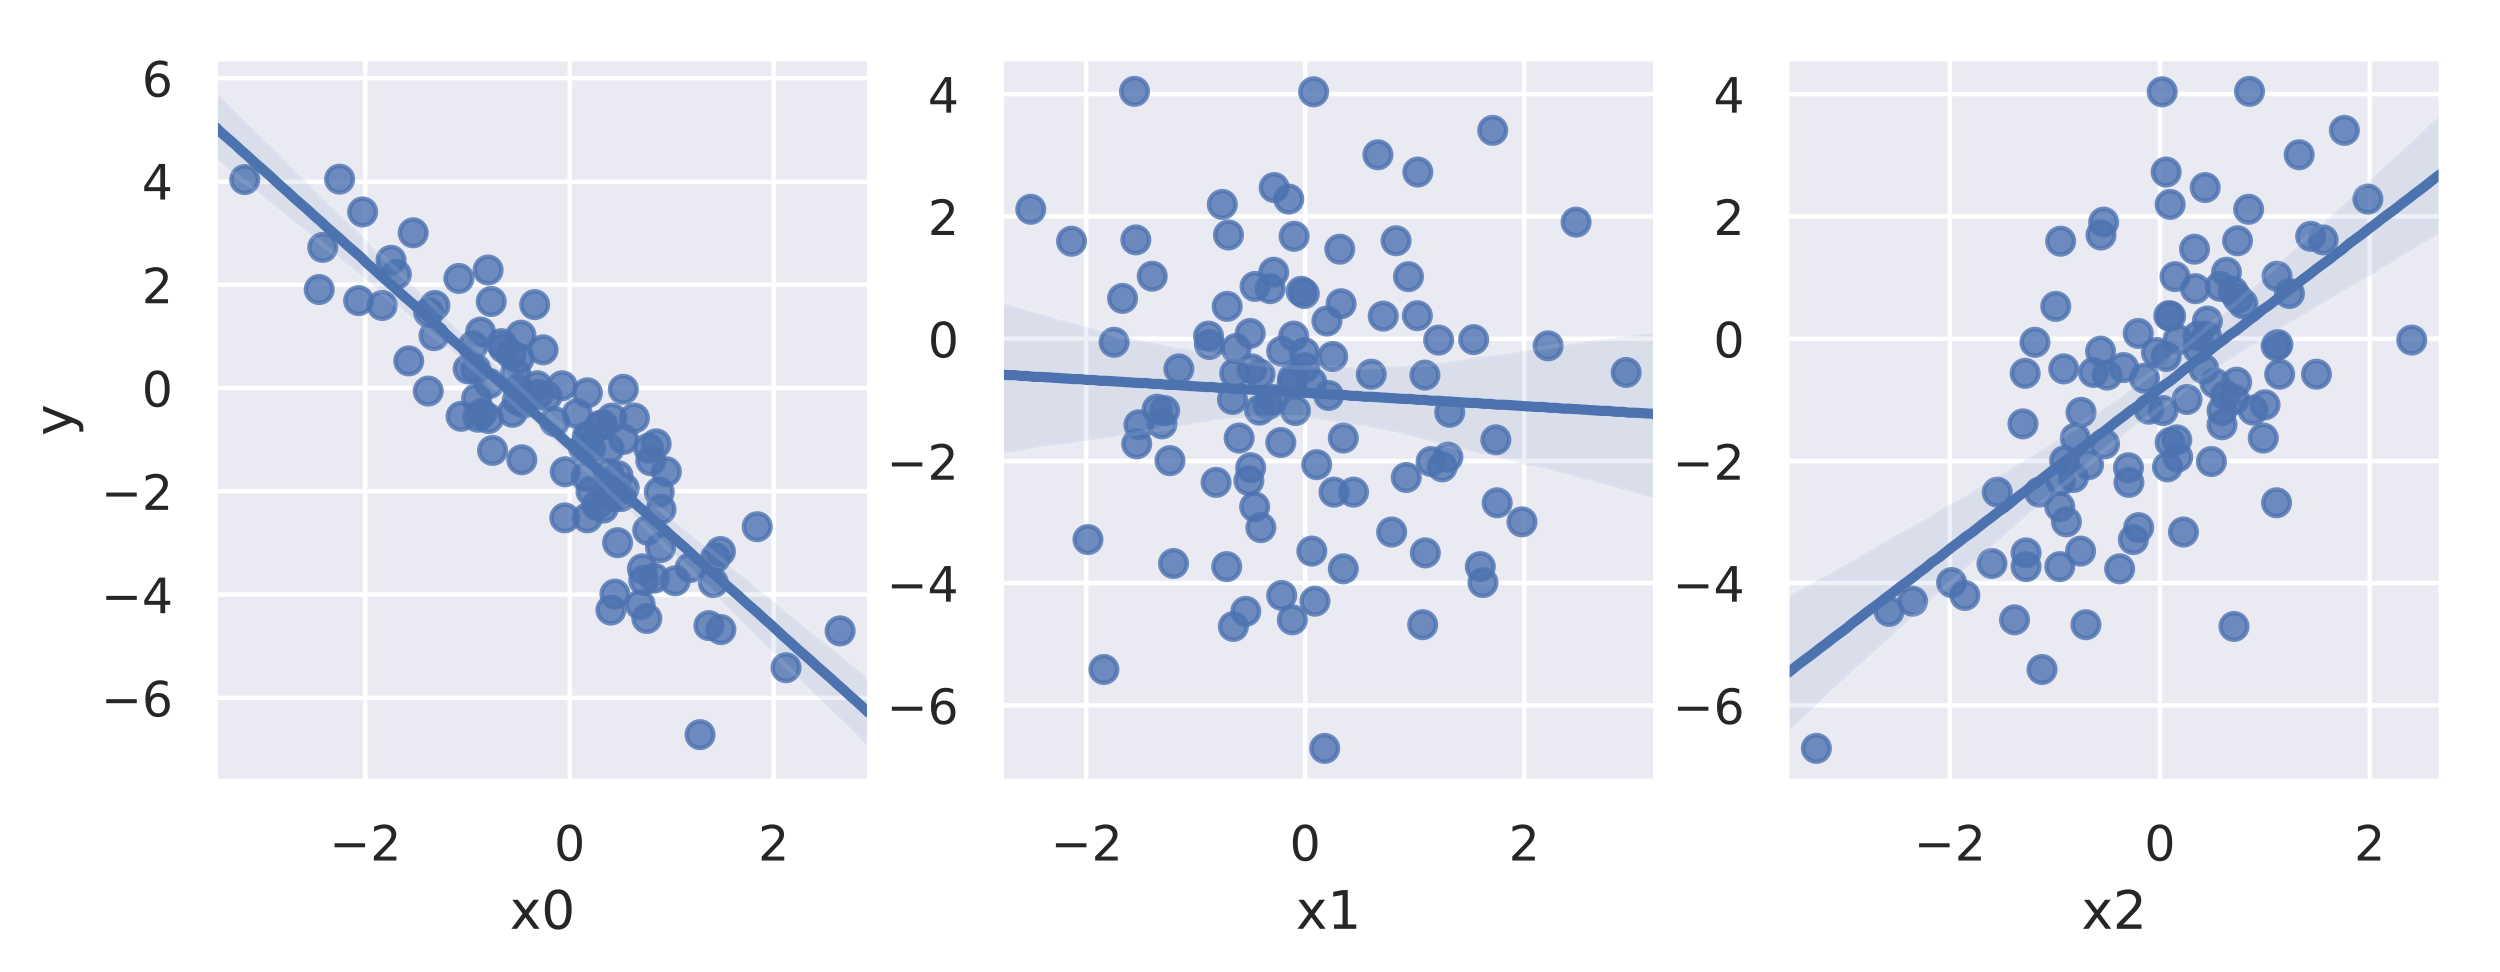 <svg height="292.3" viewBox="0 0 563.9 219.2" width="751.9" xmlns="http://www.w3.org/2000/svg" xmlns:xlink="http://www.w3.org/1999/xlink"><defs><style>*{stroke-linecap:butt;stroke-linejoin:round}</style></defs><g id="figure_1"><path d="M0 219.2h564V0H0z" fill="#fff" id="patch_1"/><g id="axes_1"><path d="M48.5 176.3h147.7V13.2H48.5z" fill="#eaeaf2" id="patch_2"/><g id="matplotlib.axis_1"><g id="xtick_1"><path clip-path="url(#p33ba3075d1)" d="M82.4 176.3V13.2" fill="none" stroke="#fff" stroke-linecap="round" id="line2d_1"/><g id="text_1"><defs><path d="M10.6 35.5h62.6v-8.3H10.6z" id="DejaVuSans-8722"/><path d="M19.2 8.3h34.4V0H7.3v8.3l15.3 15.6q9.7 9.8 12.2 12.6 4.7 5.3 6.6 9 2 3.7 2 7.3 0 5.8-4.2 9.5-4 3.6-10.6 3.6-4.6 0-9.8-1.6-5.1-1.6-11-4.9v10q6 2.4 11.1 3.6 5.2 1.2 9.5 1.2 11.4 0 18-5.7 6.8-5.6 6.8-15 0-4.6-1.7-8.6-1.6-4-6-9.5l-7.9-8.2L19.2 8.3z" id="DejaVuSans-50"/></defs><g transform="matrix(.11 0 0 -.11 74.3 194.1)" fill="#262626"><use xlink:href="#DejaVuSans-8722"/><use x="83.8" xlink:href="#DejaVuSans-50"/></g></g></g><g id="xtick_2"><path clip-path="url(#p33ba3075d1)" d="M128.5 176.3V13.2" fill="none" stroke="#fff" stroke-linecap="round" id="line2d_2"/><g id="text_2"><defs><path d="M31.8 66.4q-7.6 0-11.5-7.5-3.8-7.5-3.8-22.5t3.8-22.5q3.9-7.5 11.5-7.5 7.7 0 11.5 7.5T47 36.4q0 15-3.8 22.5t-11.5 7.5zm0 7.8q12.2 0 18.7-9.7T57 36.4Q57 18 50.5 8.3 44-1.4 31.8-1.4 19.5-1.4 13 8.3q-6.5 9.7-6.5 28 0 18.5 6.5 28.2 6.4 9.7 18.7 9.7z" id="DejaVuSans-48"/></defs><use xlink:href="#DejaVuSans-48" transform="matrix(.11 0 0 -.11 125 194.1)" fill="#262626"/></g></g><g id="xtick_3"><path clip-path="url(#p33ba3075d1)" d="M174.5 176.3V13.2" fill="none" stroke="#fff" stroke-linecap="round" id="line2d_3"/><use xlink:href="#DejaVuSans-50" transform="matrix(.11 0 0 -.11 171 194.1)" fill="#262626" id="text_3"/></g><g id="text_4"><defs><path d="M54.9 54.7L35 28 56 0H45.3l-16 21.5L13.6 0H2.9L24 28.6l-19.4 26h10.6l14.5-19.4 14.5 19.5z" id="DejaVuSans-120"/></defs><g transform="matrix(.12 0 0 -.12 115 209.5)" fill="#262626"><use xlink:href="#DejaVuSans-120"/><use x="59.2" xlink:href="#DejaVuSans-48"/></g></g></g><g id="matplotlib.axis_2"><g id="ytick_1"><path clip-path="url(#p33ba3075d1)" d="M48.5 157.4h147.7" fill="none" stroke="#fff" stroke-linecap="round" id="line2d_4"/><g id="text_5"><defs><path d="M33 40.4q-6.6 0-10.5-4.6-3.9-4.5-3.9-12.4T22.5 11Q26.4 6.4 33 6.4q6.7 0 10.5 4.6 4 4.5 4 12.4t-4 12.4q-3.8 4.6-10.5 4.6zm19.6 30.9v-9Q48.9 64.1 45 65q-3.8 1-7.5 1-9.8 0-15-6.7-5-6.6-5.8-19.9 2.9 4.3 7.2 6.5 4.4 2.3 9.6 2.3 11 0 17.4-6.7 6.3-6.6 6.3-18.1 0-11.2-6.6-18Q44-1.4 33-1.4q-12.6 0-19.3 9.7Q7 18 7 36.3 7 53.8 15.2 64q8.2 10.3 22 10.3 3.7 0 7.5-.7 3.8-.8 7.9-2.2z" id="DejaVuSans-54"/></defs><g transform="matrix(.11 0 0 -.11 22.8 161.6)" fill="#262626"><use xlink:href="#DejaVuSans-8722"/><use x="83.8" xlink:href="#DejaVuSans-54"/></g></g></g><g id="ytick_2"><path clip-path="url(#p33ba3075d1)" d="M48.5 134.1h147.7" fill="none" stroke="#fff" stroke-linecap="round" id="line2d_5"/><g id="text_6"><defs><path d="M37.8 64.3l-25-39h25zM35.2 73h12.4V25.4H58v-8.2H47.6V0h-9.8v17.2h-33v9.5z" id="DejaVuSans-52"/></defs><g transform="matrix(.11 0 0 -.11 22.8 138.3)" fill="#262626"><use xlink:href="#DejaVuSans-8722"/><use x="83.8" xlink:href="#DejaVuSans-52"/></g></g></g><g id="ytick_3"><path clip-path="url(#p33ba3075d1)" d="M48.5 110.8h147.7" fill="none" stroke="#fff" stroke-linecap="round" id="line2d_6"/><g transform="matrix(.11 0 0 -.11 22.8 115)" fill="#262626" id="text_7"><use xlink:href="#DejaVuSans-8722"/><use x="83.8" xlink:href="#DejaVuSans-50"/></g></g><g id="ytick_4"><path clip-path="url(#p33ba3075d1)" d="M48.5 87.5h147.7" fill="none" stroke="#fff" stroke-linecap="round" id="line2d_7"/><use xlink:href="#DejaVuSans-48" transform="matrix(.11 0 0 -.11 32 91.7)" fill="#262626" id="text_8"/></g><g id="ytick_5"><path clip-path="url(#p33ba3075d1)" d="M48.5 64.2h147.7" fill="none" stroke="#fff" stroke-linecap="round" id="line2d_8"/><use xlink:href="#DejaVuSans-50" transform="matrix(.11 0 0 -.11 32 68.4)" fill="#262626" id="text_9"/></g><g id="ytick_6"><path clip-path="url(#p33ba3075d1)" d="M48.5 41h147.7" fill="none" stroke="#fff" stroke-linecap="round" id="line2d_9"/><use xlink:href="#DejaVuSans-52" transform="matrix(.11 0 0 -.11 32 45)" fill="#262626" id="text_10"/></g><g id="ytick_7"><path clip-path="url(#p33ba3075d1)" d="M48.5 17.6h147.7" fill="none" stroke="#fff" stroke-linecap="round" id="line2d_10"/><use xlink:href="#DejaVuSans-54" transform="matrix(.11 0 0 -.11 32 21.8)" fill="#262626" id="text_11"/></g><g id="text_12"><defs><path d="M32.2-5q-3.8-9.8-7.5-12.8-3.6-3-9.6-3H7.9v7.5h5.3q3.7 0 5.7 1.8 2.1 1.7 4.6 8.3l1.6 4L3 54.8h9.5l17-42.8 17.2 42.8h9.5z" id="DejaVuSans-121"/></defs><use xlink:href="#DejaVuSans-121" transform="matrix(0 -.12 -.12 0 16.3 98.3)" fill="#262626"/></g></g><g id="PathCollection_1"><defs><path d="M0 3a3 3 0 100-6 3 3 0 000 6z" id="m1c8718c900" stroke="#4c72b0" stroke-opacity=".8"/></defs><g clip-path="url(#p33ba3075d1)" fill="#4c72b0" fill-opacity=".8" stroke="#4c72b0" stroke-opacity=".8"><use x="98.1" xlink:href="#m1c8718c900" y="68.9"/><use x="107.8" xlink:href="#m1c8718c900" y="94.1"/><use x="140.6" xlink:href="#m1c8718c900" y="87.8"/><use x="189.5" xlink:href="#m1c8718c900" y="142.3"/><use x="131.6" xlink:href="#m1c8718c900" y="101"/><use x="161.4" xlink:href="#m1c8718c900" y="125.8"/><use x="140.1" xlink:href="#m1c8718c900" y="112"/><use x="140.7" xlink:href="#m1c8718c900" y="99.1"/><use x="159.9" xlink:href="#m1c8718c900" y="141.1"/><use x="125.1" xlink:href="#m1c8718c900" y="95.1"/><use x="177.3" xlink:href="#m1c8718c900" y="150.6"/><use x="86.2" xlink:href="#m1c8718c900" y="68.9"/><use x="133.3" xlink:href="#m1c8718c900" y="110.8"/><use x="108.4" xlink:href="#m1c8718c900" y="74.9"/><use x="137.8" xlink:href="#m1c8718c900" y="137.6"/><use x="139.4" xlink:href="#m1c8718c900" y="107.3"/><use x="117.7" xlink:href="#m1c8718c900" y="103.7"/><use x="115.6" xlink:href="#m1c8718c900" y="93"/><use x="127.5" xlink:href="#m1c8718c900" y="106.4"/><use x="145.9" xlink:href="#m1c8718c900" y="139.5"/><use x="72" xlink:href="#m1c8718c900" y="65.3"/><use x="134.6" xlink:href="#m1c8718c900" y="114"/><use x="144.4" xlink:href="#m1c8718c900" y="136.4"/><use x="149.1" xlink:href="#m1c8718c900" y="114.9"/><use x="138.7" xlink:href="#m1c8718c900" y="134"/><use x="162.6" xlink:href="#m1c8718c900" y="142"/><use x="132.5" xlink:href="#m1c8718c900" y="99.1"/><use x="133.2" xlink:href="#m1c8718c900" y="101.2"/><use x="138.2" xlink:href="#m1c8718c900" y="112.1"/><use x="146.1" xlink:href="#m1c8718c900" y="119.6"/><use x="107.3" xlink:href="#m1c8718c900" y="83.2"/><use x="136.1" xlink:href="#m1c8718c900" y="114.6"/><use x="76.6" xlink:href="#m1c8718c900" y="40.4"/><use x="96.7" xlink:href="#m1c8718c900" y="70.5"/><use x="162.5" xlink:href="#m1c8718c900" y="124.4"/><use x="130.2" xlink:href="#m1c8718c900" y="93.3"/><use x="110.8" xlink:href="#m1c8718c900" y="68"/><use x="96.6" xlink:href="#m1c8718c900" y="88.2"/><use x="115.3" xlink:href="#m1c8718c900" y="79.9"/><use x="113.1" xlink:href="#m1c8718c900" y="77.5"/><use x="80.9" xlink:href="#m1c8718c900" y="67.8"/><use x="127.4" xlink:href="#m1c8718c900" y="116.8"/><use x="146.8" xlink:href="#m1c8718c900" y="103.9"/><use x="106.7" xlink:href="#m1c8718c900" y="78"/><use x="135.3" xlink:href="#m1c8718c900" y="96"/><use x="104" xlink:href="#m1c8718c900" y="93.9"/><use x="150.3" xlink:href="#m1c8718c900" y="106.4"/><use x="110.4" xlink:href="#m1c8718c900" y="86.5"/><use x="111.1" xlink:href="#m1c8718c900" y="101.6"/><use x="160.9" xlink:href="#m1c8718c900" y="131.4"/><use x="93.2" xlink:href="#m1c8718c900" y="52.5"/><use x="117.5" xlink:href="#m1c8718c900" y="75.6"/><use x="118.2" xlink:href="#m1c8718c900" y="90.9"/><use x="81.8" xlink:href="#m1c8718c900" y="47.8"/><use x="88.2" xlink:href="#m1c8718c900" y="58.7"/><use x="152.3" xlink:href="#m1c8718c900" y="131"/><use x="123.4" xlink:href="#m1c8718c900" y="89.4"/><use x="116.3" xlink:href="#m1c8718c900" y="84.1"/><use x="137.3" xlink:href="#m1c8718c900" y="106.8"/><use x="155.7" xlink:href="#m1c8718c900" y="128"/><use x="108.7" xlink:href="#m1c8718c900" y="93.2"/><use x="113.6" xlink:href="#m1c8718c900" y="78.5"/><use x="120.6" xlink:href="#m1c8718c900" y="68.7"/><use x="132.5" xlink:href="#m1c8718c900" y="88.6"/><use x="97.9" xlink:href="#m1c8718c900" y="75.7"/><use x="138" xlink:href="#m1c8718c900" y="94.3"/><use x="148.7" xlink:href="#m1c8718c900" y="111"/><use x="147.6" xlink:href="#m1c8718c900" y="130.4"/><use x="105.6" xlink:href="#m1c8718c900" y="83.2"/><use x="157.9" xlink:href="#m1c8718c900" y="165.7"/><use x="148" xlink:href="#m1c8718c900" y="100.1"/><use x="149" xlink:href="#m1c8718c900" y="123.5"/><use x="170.8" xlink:href="#m1c8718c900" y="118.8"/><use x="137.4" xlink:href="#m1c8718c900" y="101.2"/><use x="92.2" xlink:href="#m1c8718c900" y="81.4"/><use x="103.5" xlink:href="#m1c8718c900" y="62.8"/><use x="139.3" xlink:href="#m1c8718c900" y="122.4"/><use x="121.5" xlink:href="#m1c8718c900" y="88.9"/><use x="126.8" xlink:href="#m1c8718c900" y="87"/><use x="117.1" xlink:href="#m1c8718c900" y="80.9"/><use x="132.2" xlink:href="#m1c8718c900" y="107.5"/><use x="116.9" xlink:href="#m1c8718c900" y="87.7"/><use x="137.1" xlink:href="#m1c8718c900" y="111.5"/><use x="121.2" xlink:href="#m1c8718c900" y="87"/><use x="110.2" xlink:href="#m1c8718c900" y="94.4"/><use x="89.4" xlink:href="#m1c8718c900" y="61.9"/><use x="144.9" xlink:href="#m1c8718c900" y="128.3"/><use x="146.3" xlink:href="#m1c8718c900" y="101.1"/><use x="122.5" xlink:href="#m1c8718c900" y="78.9"/><use x="132.5" xlink:href="#m1c8718c900" y="98.4"/><use x="55.2" xlink:href="#m1c8718c900" y="40.5"/><use x="110.1" xlink:href="#m1c8718c900" y="60.9"/><use x="143.1" xlink:href="#m1c8718c900" y="94.3"/><use x="145.2" xlink:href="#m1c8718c900" y="130.9"/><use x="132.5" xlink:href="#m1c8718c900" y="116.8"/><use x="72.8" xlink:href="#m1c8718c900" y="55.8"/><use x="140.8" xlink:href="#m1c8718c900" y="110.1"/><use x="116.7" xlink:href="#m1c8718c900" y="90.2"/><use x="107.5" xlink:href="#m1c8718c900" y="89.9"/><use x="136" xlink:href="#m1c8718c900" y="95.8"/></g></g><g id="PolyCollection_1"><defs><path d="M48.5-198.6v15l1.5 1.3 1.5 1.2 1.5 1.2 1.5 1.2 1.5 1.1 1.5 1.2 1.5 1.2 1.5 1.3 1.5 1.2 1.4 1.2 1.5 1.2 1.5 1.2L68-168l1.5 1.3 1.5 1.2 1.5 1.2 1.5 1.2 1.5 1.2 1.5 1.3 1.5 1.2 1.5 1.2 1.5 1.2 1.4 1.2 1.5 1.3 1.5 1.2 1.5 1.2 1.5 1.3 1.5 1.2 1.5 1.2 1.5 1.2 1.5 1.3 1.5 1.2 1.5 1.2 1.5 1.2 1.4 1.3 1.5 1.3 1.5 1.2 1.5 1.2 1.5 1.3 1.5 1.3 1.5 1.3 1.5 1.3 1.5 1.3 1.5 1.3 1.5 1.3 1.5 1.4 1.5 1.3 1.4 1.3 1.5 1.4 1.5 1.3 1.5 1.4 1.5 1.3 1.5 1.4 1.5 1.4 1.5 1.4 1.5 1.3 1.5 1.4 1.5 1.4 1.5 1.5 1.4 1.4 1.5 1.4 1.5 1.4 1.5 1.4 1.5 1.5 1.5 1.4L147-99l1.5 1.5L150-96l1.5 1.4 1.5 1.4 1.5 1.4 1.5 1.5 1.4 1.5 1.5 1.5 1.5 1.4 1.5 1.5 1.5 1.5 1.5 1.5 1.5 1.5 1.5 1.5 1.5 1.4 1.5 1.5 1.5 1.6 1.5 1.4 1.4 1.5 1.5 1.5 1.5 1.4 1.5 1.5 1.5 1.5 1.5 1.5 1.5 1.5 1.5 1.4 1.5 1.5 1.5 1.5 1.5 1.4 1.5 1.5 1.5 1.5 1.4 1.5 1.5 1.4v-15.5h0l-1.5-1.2-1.4-1.2-1.5-1.2-1.5-1.3-1.5-1.2-1.5-1.2-1.5-1.2-1.5-1.2-1.5-1.2-1.5-1.2-1.5-1.2-1.5-1.2-1.5-1.2-1.5-1.3L174-84l-1.5-1.2-1.5-1.1-1.5-1.3-1.5-1.3-1.5-1.1-1.5-1.2-1.5-1.2-1.5-1.2-1.5-1.2L159-96l-1.5-1.2-1.4-1.2-1.5-1.2-1.5-1.2-1.5-1.3-1.5-1.2-1.5-1.3-1.5-1.2-1.5-1.2-1.5-1.2-1.5-1.2-1.5-1.2-1.5-1.3-1.5-1.3-1.4-1.2-1.5-1.3-1.5-1.3-1.5-1.3-1.5-1.3-1.5-1.3-1.5-1.3-1.5-1.4-1.5-1.2-1.5-1.4-1.5-1.3-1.5-1.4-1.4-1.4-1.5-1.3-1.5-1.4-1.5-1.4-1.5-1.4-1.5-1.5-1.5-1.4-1.5-1.4-1.5-1.4-1.5-1.4-1.5-1.4-1.5-1.5-1.5-1.4-1.4-1.5-1.5-1.4-1.5-1.5-1.5-1.4-1.5-1.5-1.5-1.4-1.5-1.5-1.5-1.4-1.5-1.4-1.5-1.5-1.5-1.4-1.5-1.5-1.4-1.5-1.5-1.5-1.5-1.4-1.5-1.4-1.5-1.5-1.5-1.4-1.5-1.5-1.5-1.5-1.5-1.5-1.5-1.5-1.5-1.5-1.5-1.5-1.5-1.5-1.4-1.5-1.5-1.4-1.5-1.5-1.5-1.5-1.5-1.4-1.5-1.5-1.5-1.5-1.5-1.5-1.5-1.5-1.5-1.4z" id="mc6f6b45afc" stroke="#fff" stroke-opacity=".1"/></defs><g clip-path="url(#p33ba3075d1)"><use xlink:href="#mc6f6b45afc" y="219.2" fill="#4c72b0" fill-opacity=".1" stroke="#fff" stroke-opacity=".1"/></g></g><path clip-path="url(#p33ba3075d1)" d="M48.5 28.5L50 30l1.5 1.3 1.5 1.3 1.5 1.4 1.5 1.3 1.5 1.4 1.5 1.3 1.5 1.3 1.5 1.4 1.4 1.3 1.5 1.3 1.5 1.4 1.5 1.3 1.5 1.3 1.5 1.4 1.5 1.3 1.5 1.4 1.5 1.3 1.5 1.3 1.5 1.4 1.5 1.3 1.5 1.3 1.4 1.4 1.5 1.3 1.5 1.4 1.5 1.3 1.5 1.3 1.5 1.4 1.5 1.3 1.5 1.3 1.5 1.4 1.5 1.3 1.5 1.3 1.5 1.4 1.4 1.3 1.5 1.4 1.5 1.3 1.5 1.3 1.5 1.4 1.5 1.3 1.5 1.3 1.5 1.4 1.5 1.3 1.5 1.3 1.5 1.4 1.5 1.3 1.5 1.4 1.4 1.3 1.5 1.3 1.5 1.4 1.5 1.3 1.5 1.3 1.5 1.4 1.5 1.3 1.5 1.4 1.5 1.3 1.5 1.3 1.5 1.4 1.5 1.3 1.4 1.3 1.5 1.4 1.5 1.3 1.5 1.3 1.5 1.4 1.5 1.3 1.5 1.4 1.5 1.3 1.5 1.3 1.5 1.4 1.5 1.3 1.5 1.3 1.5 1.4 1.4 1.3 1.5 1.3 1.5 1.4 1.5 1.3 1.5 1.4 1.5 1.3 1.5 1.3 1.5 1.4 1.5 1.3 1.5 1.3 1.5 1.4 1.5 1.3 1.4 1.3 1.5 1.4 1.5 1.3 1.5 1.4 1.5 1.3 1.5 1.3 1.5 1.4 1.5 1.3 1.5 1.3 1.5 1.4 1.5 1.3 1.5 1.4 1.5 1.3 1.4 1.3 1.5 1.4" fill="none" stroke="#4c72b0" stroke-linecap="round" stroke-width="2.3" id="line2d_11"/><path d="M48.5 176.3V13.2" fill="none" stroke="#fff" stroke-linecap="square" stroke-width="1.3" id="patch_3"/><path d="M196.2 176.3V13.2" fill="none" stroke="#fff" stroke-linecap="square" stroke-width="1.3" id="patch_4"/><path d="M48.5 176.3h147.7" fill="none" stroke="#fff" stroke-linecap="square" stroke-width="1.3" id="patch_5"/><path d="M48.5 13.2h147.7" fill="none" stroke="#fff" stroke-linecap="square" stroke-width="1.3" id="patch_6"/></g><g id="axes_2"><path d="M225.8 176.3h147.7V13.2H225.8z" fill="#eaeaf2" id="patch_7"/><g id="matplotlib.axis_3"><g id="xtick_4"><path clip-path="url(#p7fe9166c13)" d="M245 176.3V13.2" fill="none" stroke="#fff" stroke-linecap="round" id="line2d_12"/><g transform="matrix(.11 0 0 -.11 237 194.1)" fill="#262626" id="text_13"><use xlink:href="#DejaVuSans-8722"/><use x="83.8" xlink:href="#DejaVuSans-50"/></g></g><g id="xtick_5"><path clip-path="url(#p7fe9166c13)" d="M294.4 176.3V13.2" fill="none" stroke="#fff" stroke-linecap="round" id="line2d_13"/><use xlink:href="#DejaVuSans-48" transform="matrix(.11 0 0 -.11 290.9 194.1)" fill="#262626" id="text_14"/></g><g id="xtick_6"><path clip-path="url(#p7fe9166c13)" d="M343.8 176.3V13.2" fill="none" stroke="#fff" stroke-linecap="round" id="line2d_14"/><use xlink:href="#DejaVuSans-50" transform="matrix(.11 0 0 -.11 340.3 194.1)" fill="#262626" id="text_15"/></g><g id="text_16"><defs><path d="M12.4 8.3h16.1v55.6L11 60.4v9l17.4 3.5h9.9V8.3h16V0H12.5z" id="DejaVuSans-49"/></defs><g transform="matrix(.12 0 0 -.12 292.3 209.5)" fill="#262626"><use xlink:href="#DejaVuSans-120"/><use x="59.2" xlink:href="#DejaVuSans-49"/></g></g></g><g id="matplotlib.axis_4"><g id="ytick_8"><path clip-path="url(#p7fe9166c13)" d="M225.8 159.1h147.7" fill="none" stroke="#fff" stroke-linecap="round" id="line2d_15"/><g transform="matrix(.11 0 0 -.11 200 163.3)" fill="#262626" id="text_17"><use xlink:href="#DejaVuSans-8722"/><use x="83.8" xlink:href="#DejaVuSans-54"/></g></g><g id="ytick_9"><path clip-path="url(#p7fe9166c13)" d="M225.8 131.5h147.7" fill="none" stroke="#fff" stroke-linecap="round" id="line2d_16"/><g transform="matrix(.11 0 0 -.11 200 135.7)" fill="#262626" id="text_18"><use xlink:href="#DejaVuSans-8722"/><use x="83.8" xlink:href="#DejaVuSans-52"/></g></g><g id="ytick_10"><path clip-path="url(#p7fe9166c13)" d="M225.8 104h147.7" fill="none" stroke="#fff" stroke-linecap="round" id="line2d_17"/><g transform="matrix(.11 0 0 -.11 200 108.2)" fill="#262626" id="text_19"><use xlink:href="#DejaVuSans-8722"/><use x="83.8" xlink:href="#DejaVuSans-50"/></g></g><g id="ytick_11"><path clip-path="url(#p7fe9166c13)" d="M225.8 76.4h147.7" fill="none" stroke="#fff" stroke-linecap="round" id="line2d_18"/><use xlink:href="#DejaVuSans-48" transform="matrix(.11 0 0 -.11 209.3 80.6)" fill="#262626" id="text_20"/></g><g id="ytick_12"><path clip-path="url(#p7fe9166c13)" d="M225.8 48.8h147.7" fill="none" stroke="#fff" stroke-linecap="round" id="line2d_19"/><use xlink:href="#DejaVuSans-50" transform="matrix(.11 0 0 -.11 209.3 53)" fill="#262626" id="text_21"/></g><g id="ytick_13"><path clip-path="url(#p7fe9166c13)" d="M225.8 21.2h147.7" fill="none" stroke="#fff" stroke-linecap="round" id="line2d_20"/><use xlink:href="#DejaVuSans-52" transform="matrix(.11 0 0 -.11 209.3 25.4)" fill="#262626" id="text_22"/></g></g><g clip-path="url(#p7fe9166c13)" fill="#4c72b0" fill-opacity=".8" stroke="#4c72b0" stroke-opacity=".8" id="PathCollection_2"><use x="314.9" xlink:href="#m1c8718c900" y="54.3"/><use x="278.5" xlink:href="#m1c8718c900" y="84.2"/><use x="324.5" xlink:href="#m1c8718c900" y="76.7"/><use x="278.2" xlink:href="#m1c8718c900" y="141.3"/><use x="261" xlink:href="#m1c8718c900" y="92.3"/><use x="245.4" xlink:href="#m1c8718c900" y="121.7"/><use x="325.3" xlink:href="#m1c8718c900" y="105.3"/><use x="287.1" xlink:href="#m1c8718c900" y="90.1"/><use x="291.5" xlink:href="#m1c8718c900" y="139.8"/><use x="291.6" xlink:href="#m1c8718c900" y="85.3"/><use x="249" xlink:href="#m1c8718c900" y="151"/><use x="241.7" xlink:href="#m1c8718c900" y="54.4"/><use x="263.9" xlink:href="#m1c8718c900" y="103.9"/><use x="287.3" xlink:href="#m1c8718c900" y="61.4"/><use x="296.6" xlink:href="#m1c8718c900" y="135.6"/><use x="288.9" xlink:href="#m1c8718c900" y="99.8"/><use x="262.1" xlink:href="#m1c8718c900" y="95.6"/><use x="294.3" xlink:href="#m1c8718c900" y="82.9"/><use x="279.5" xlink:href="#m1c8718c900" y="98.8"/><use x="281" xlink:href="#m1c8718c900" y="137.9"/><use x="355.5" xlink:href="#m1c8718c900" y="50.1"/><use x="317.2" xlink:href="#m1c8718c900" y="107.7"/><use x="289.1" xlink:href="#m1c8718c900" y="134.3"/><use x="274.3" xlink:href="#m1c8718c900" y="108.8"/><use x="334.5" xlink:href="#m1c8718c900" y="131.4"/><use x="320.9" xlink:href="#m1c8718c900" y="140.9"/><use x="278" xlink:href="#m1c8718c900" y="90.1"/><use x="292.2" xlink:href="#m1c8718c900" y="92.6"/><use x="282.1" xlink:href="#m1c8718c900" y="105.5"/><use x="283" xlink:href="#m1c8718c900" y="114.3"/><use x="319.7" xlink:href="#m1c8718c900" y="71.2"/><use x="281.7" xlink:href="#m1c8718c900" y="108.4"/><use x="255.9" xlink:href="#m1c8718c900" y="20.6"/><use x="302.2" xlink:href="#m1c8718c900" y="56.2"/><use x="313.9" xlink:href="#m1c8718c900" y="120"/><use x="265.9" xlink:href="#m1c8718c900" y="83.2"/><use x="291.9" xlink:href="#m1c8718c900" y="53.3"/><use x="251.3" xlink:href="#m1c8718c900" y="77.2"/><use x="253.2" xlink:href="#m1c8718c900" y="67.3"/><use x="283.1" xlink:href="#m1c8718c900" y="64.6"/><use x="277.1" xlink:href="#m1c8718c900" y="53"/><use x="305.3" xlink:href="#m1c8718c900" y="111"/><use x="256.9" xlink:href="#m1c8718c900" y="95.8"/><use x="286.5" xlink:href="#m1c8718c900" y="65.1"/><use x="291.5" xlink:href="#m1c8718c900" y="86.4"/><use x="366.8" xlink:href="#m1c8718c900" y="84"/><use x="303" xlink:href="#m1c8718c900" y="98.8"/><use x="282" xlink:href="#m1c8718c900" y="75.2"/><use x="327" xlink:href="#m1c8718c900" y="93"/><use x="303" xlink:href="#m1c8718c900" y="128.3"/><use x="310.8" xlink:href="#m1c8718c900" y="34.9"/><use x="259.9" xlink:href="#m1c8718c900" y="62.3"/><use x="300.6" xlink:href="#m1c8718c900" y="80.4"/><use x="336.7" xlink:href="#m1c8718c900" y="29.4"/><use x="287.4" xlink:href="#m1c8718c900" y="42.3"/><use x="276.7" xlink:href="#m1c8718c900" y="127.8"/><use x="278.8" xlink:href="#m1c8718c900" y="78.6"/><use x="299.3" xlink:href="#m1c8718c900" y="72.4"/><use x="337.4" xlink:href="#m1c8718c900" y="99.2"/><use x="295.9" xlink:href="#m1c8718c900" y="124.3"/><use x="282.4" xlink:href="#m1c8718c900" y="83.2"/><use x="293.5" xlink:href="#m1c8718c900" y="65.7"/><use x="256.2" xlink:href="#m1c8718c900" y="54.1"/><use x="272.8" xlink:href="#m1c8718c900" y="77.7"/><use x="317.7" xlink:href="#m1c8718c900" y="62.4"/><use x="284.2" xlink:href="#m1c8718c900" y="84.4"/><use x="322.8" xlink:href="#m1c8718c900" y="104.1"/><use x="264.7" xlink:href="#m1c8718c900" y="127.1"/><use x="312" xlink:href="#m1c8718c900" y="71.3"/><use x="298.8" xlink:href="#m1c8718c900" y="168.8"/><use x="286" xlink:href="#m1c8718c900" y="91.3"/><use x="284.4" xlink:href="#m1c8718c900" y="119"/><use x="337.7" xlink:href="#m1c8718c900" y="113.4"/><use x="262.7" xlink:href="#m1c8718c900" y="92.6"/><use x="276.8" xlink:href="#m1c8718c900" y="69.1"/><use x="232.5" xlink:href="#m1c8718c900" y="47.2"/><use x="343.3" xlink:href="#m1c8718c900" y="117.7"/><use x="349.2" xlink:href="#m1c8718c900" y="78"/><use x="291.8" xlink:href="#m1c8718c900" y="75.8"/><use x="302.5" xlink:href="#m1c8718c900" y="68.5"/><use x="256.4" xlink:href="#m1c8718c900" y="100.1"/><use x="332.4" xlink:href="#m1c8718c900" y="76.6"/><use x="297" xlink:href="#m1c8718c900" y="104.8"/><use x="272.6" xlink:href="#m1c8718c900" y="75.8"/><use x="321.4" xlink:href="#m1c8718c900" y="84.6"/><use x="275.7" xlink:href="#m1c8718c900" y="46.1"/><use x="321.5" xlink:href="#m1c8718c900" y="124.7"/><use x="284.1" xlink:href="#m1c8718c900" y="92.5"/><use x="294.2" xlink:href="#m1c8718c900" y="66.2"/><use x="299.7" xlink:href="#m1c8718c900" y="89.2"/><use x="296.3" xlink:href="#m1c8718c900" y="20.7"/><use x="290.7" xlink:href="#m1c8718c900" y="44.9"/><use x="309.3" xlink:href="#m1c8718c900" y="84.4"/><use x="333.9" xlink:href="#m1c8718c900" y="127.8"/><use x="300.9" xlink:href="#m1c8718c900" y="111"/><use x="319.8" xlink:href="#m1c8718c900" y="38.8"/><use x="326.6" xlink:href="#m1c8718c900" y="103.1"/><use x="294.2" xlink:href="#m1c8718c900" y="79.5"/><use x="289.1" xlink:href="#m1c8718c900" y="79.2"/><use x="295.9" xlink:href="#m1c8718c900" y="86.2"/></g><g id="PolyCollection_2"><defs><path d="M225.8-150.9v34l1.5-.2 1.5-.2 1.5-.2 1.4-.3 1.5-.3 1.5-.3 1.5-.2 1.5-.2 1.5-.1 1.5-.2 1.5-.2 1.5-.3 1.5-.2 1.5-.2 1.5-.2 1.4-.2 1.5-.2 1.5-.3 1.5-.3 1.5-.1 1.5-.3 1.5-.2 1.5-.3 1.5-.3 1.5-.2 1.5-.3 1.5-.3 1.5-.1 1.4-.3 1.5-.2 1.5-.2 1.5-.3 1.5-.2 1.5-.2 1.5-.2h3l1.5-.1h4.4l1.5-.1h6l1.5.3 1.5.2 1.5.2 1.5.2 1.5.3 1.5.1 1.5.2 1.4.4h1.5l1.5.5 1.5.2 1.5.3 1.5.3 1.5.3 1.5.4 1.5.4 1.5.4 1.5.4 1.5.4 1.4.4 1.5.3 1.5.4 1.5.3 1.5.4 1.5.4 1.5.4 1.5.2 1.5.3 1.5.4 1.5.4 1.5.4 1.5.5 1.4.4 1.5.3 1.5.2 1.5.3 1.5.4 1.5.4 1.5.4 1.5.3 1.5.5 1.5.4 1.5.4 1.5.4 1.4.4 1.5.4 1.5.4 1.5.4 1.5.5 1.5.4 1.5.4 1.5.4 1.5.4v-37.5h0l-1.5.2-1.5.1-1.5.2-1.5.2-1.5.3-1.5.2-1.5.2-1.5.2-1.4.1-1.5.2-1.5.3-1.5.2-1.5.2-1.5.2-1.5.2-1.5.3-1.5.2-1.5.2-1.5.2-1.5.2-1.4.3-1.5.2-1.5.2-1.5.2-1.5.2-1.5.3h-1.5l-1.5.3-1.5.2-1.5.3-1.5.2-1.5.2-1.5.2-1.4.3h-1.5l-1.5.1-1.5.1-1.5.2h-4.5l-1.5.2h-1.5l-1.5.2h-1.5l-1.4-.2h-1.5l-1.5.3-1.5-.2h-7.5l-1.5-.1-1.5-.2h-1.5l-1.5-.2h-1.4l-1.5-.3-1.5-.2-1.5-.4-1.5-.2-1.5-.3-1.5-.4-1.5-.3-1.5-.2-1.5-.4-1.5-.3-1.5-.4-1.4-.3-1.5-.2-1.5-.2-1.5-.3-1.5-.4-1.5-.3-1.5-.3-1.5-.2-1.5-.5-1.5-.2-1.5-.3-1.5-.4-1.5-.4-1.4-.4-1.5-.5-1.5-.4-1.5-.4-1.5-.4-1.5-.4-1.5-.3-1.5-.5-1.5-.5-1.5-.5-1.5-.3-1.5-.4-1.4-.5-1.5-.3-1.5-.5-1.5-.4z" id="mf6a002daf9" stroke="#fff" stroke-opacity=".1"/></defs><g clip-path="url(#p7fe9166c13)"><use xlink:href="#mf6a002daf9" y="219.2" fill="#4c72b0" fill-opacity=".1" stroke="#fff" stroke-opacity=".1"/></g></g><path clip-path="url(#p7fe9166c13)" d="M225.8 84.5l1.5.1h1.5l1.5.2h1.4l1.5.2h1.5l1.5.1 1.5.1 1.5.1 1.5.1 1.5.1h1.5l1.5.2h1.5l1.5.2h1.4l1.5.1 1.5.1 1.5.1 1.5.1 1.5.1h1.5l1.5.2h1.5l1.5.2h1.5l1.5.1 1.5.1 1.4.1 1.5.1 1.5.1h1.5l1.5.2h1.5l1.5.2h1.5l1.5.1 1.5.1 1.5.1 1.5.1 1.4.1h1.5l1.5.2h1.5l1.5.2h1.5l1.5.1 1.5.1 1.5.1 1.5.1 1.5.1h1.5l1.5.2h1.4l1.5.2h1.5l1.5.1 1.5.1 1.5.1 1.5.1 1.5.1h1.5l1.5.2h1.5l1.5.2h1.4l1.5.1 1.5.1 1.5.1 1.5.1 1.5.1h1.5l1.5.2h1.5l1.5.2h1.5l1.5.1 1.5.1 1.4.1 1.5.1 1.5.1h1.5l1.5.2h1.5l1.5.2h1.5l1.5.1 1.5.1 1.5.1 1.5.1 1.4.1h1.5l1.5.2h1.5l1.5.2h1.5l1.5.1 1.5.1 1.5.1" fill="none" stroke="#4c72b0" stroke-linecap="round" stroke-width="2.3" id="line2d_21"/><path d="M225.8 176.3V13.2" fill="none" stroke="#fff" stroke-linecap="square" stroke-width="1.3" id="patch_8"/><path d="M373.5 176.3V13.2" fill="none" stroke="#fff" stroke-linecap="square" stroke-width="1.3" id="patch_9"/><path d="M225.8 176.3h147.7" fill="none" stroke="#fff" stroke-linecap="square" stroke-width="1.3" id="patch_10"/><path d="M225.8 13.2h147.7" fill="none" stroke="#fff" stroke-linecap="square" stroke-width="1.3" id="patch_11"/></g><g id="axes_3"><path d="M403 176.3h147.7V13.2H403z" fill="#eaeaf2" id="patch_12"/><g id="matplotlib.axis_5"><g id="xtick_7"><path clip-path="url(#p28310b9357)" d="M439.8 176.3V13.2" fill="none" stroke="#fff" stroke-linecap="round" id="line2d_22"/><g transform="matrix(.11 0 0 -.11 431.7 194.1)" fill="#262626" id="text_24"><use xlink:href="#DejaVuSans-8722"/><use x="83.8" xlink:href="#DejaVuSans-50"/></g></g><g id="xtick_8"><path clip-path="url(#p28310b9357)" d="M487.2 176.3V13.2" fill="none" stroke="#fff" stroke-linecap="round" id="line2d_23"/><use xlink:href="#DejaVuSans-48" transform="matrix(.11 0 0 -.11 483.7 194.1)" fill="#262626" id="text_25"/></g><g id="xtick_9"><path clip-path="url(#p28310b9357)" d="M534.5 176.3V13.2" fill="none" stroke="#fff" stroke-linecap="round" id="line2d_24"/><use xlink:href="#DejaVuSans-50" transform="matrix(.11 0 0 -.11 531 194.1)" fill="#262626" id="text_26"/></g><g transform="matrix(.12 0 0 -.12 469.5 209.5)" fill="#262626" id="text_27"><use xlink:href="#DejaVuSans-120"/><use x="59.2" xlink:href="#DejaVuSans-50"/></g></g><g id="matplotlib.axis_6"><g id="ytick_14"><path clip-path="url(#p28310b9357)" d="M403 159.1h147.7" fill="none" stroke="#fff" stroke-linecap="round" id="line2d_25"/><g transform="matrix(.11 0 0 -.11 377.3 163.3)" fill="#262626" id="text_28"><use xlink:href="#DejaVuSans-8722"/><use x="83.8" xlink:href="#DejaVuSans-54"/></g></g><g id="ytick_15"><path clip-path="url(#p28310b9357)" d="M403 131.5h147.7" fill="none" stroke="#fff" stroke-linecap="round" id="line2d_26"/><g transform="matrix(.11 0 0 -.11 377.3 135.7)" fill="#262626" id="text_29"><use xlink:href="#DejaVuSans-8722"/><use x="83.8" xlink:href="#DejaVuSans-52"/></g></g><g id="ytick_16"><path clip-path="url(#p28310b9357)" d="M403 104h147.7" fill="none" stroke="#fff" stroke-linecap="round" id="line2d_27"/><g transform="matrix(.11 0 0 -.11 377.3 108.2)" fill="#262626" id="text_30"><use xlink:href="#DejaVuSans-8722"/><use x="83.8" xlink:href="#DejaVuSans-50"/></g></g><g id="ytick_17"><path clip-path="url(#p28310b9357)" d="M403 76.4h147.7" fill="none" stroke="#fff" stroke-linecap="round" id="line2d_28"/><use xlink:href="#DejaVuSans-48" transform="matrix(.11 0 0 -.11 386.5 80.6)" fill="#262626" id="text_31"/></g><g id="ytick_18"><path clip-path="url(#p28310b9357)" d="M403 48.8h147.7" fill="none" stroke="#fff" stroke-linecap="round" id="line2d_29"/><use xlink:href="#DejaVuSans-50" transform="matrix(.11 0 0 -.11 386.5 53)" fill="#262626" id="text_32"/></g><g id="ytick_19"><path clip-path="url(#p28310b9357)" d="M403 21.2h147.7" fill="none" stroke="#fff" stroke-linecap="round" id="line2d_30"/><use xlink:href="#DejaVuSans-52" transform="matrix(.11 0 0 -.11 386.5 25.4)" fill="#262626" id="text_33"/></g></g><g clip-path="url(#p28310b9357)" fill="#4c72b0" fill-opacity=".8" stroke="#4c72b0" stroke-opacity=".8" id="PathCollection_3"><use x="504.7" xlink:href="#m1c8718c900" y="54.3"/><use x="456.8" xlink:href="#m1c8718c900" y="84.2"/><use x="544" xlink:href="#m1c8718c900" y="76.7"/><use x="503.9" xlink:href="#m1c8718c900" y="141.3"/><use x="484.7" xlink:href="#m1c8718c900" y="92.3"/><use x="481.2" xlink:href="#m1c8718c900" y="121.7"/><use x="488.9" xlink:href="#m1c8718c900" y="105.3"/><use x="504" xlink:href="#m1c8718c900" y="90.1"/><use x="454.4" xlink:href="#m1c8718c900" y="139.8"/><use x="483.7" xlink:href="#m1c8718c900" y="85.3"/><use x="460.6" xlink:href="#m1c8718c900" y="151"/><use x="464.8" xlink:href="#m1c8718c900" y="54.4"/><use x="465.7" xlink:href="#m1c8718c900" y="103.9"/><use x="502.2" xlink:href="#m1c8718c900" y="61.4"/><use x="431.4" xlink:href="#m1c8718c900" y="135.6"/><use x="489.5" xlink:href="#m1c8718c900" y="99.8"/><use x="456.3" xlink:href="#m1c8718c900" y="95.6"/><use x="479" xlink:href="#m1c8718c900" y="82.9"/><use x="468.1" xlink:href="#m1c8718c900" y="98.8"/><use x="426.1" xlink:href="#m1c8718c900" y="137.9"/><use x="474.5" xlink:href="#m1c8718c900" y="50.1"/><use x="467.7" xlink:href="#m1c8718c900" y="107.7"/><use x="443.2" xlink:href="#m1c8718c900" y="134.3"/><use x="480.2" xlink:href="#m1c8718c900" y="108.8"/><use x="440.2" xlink:href="#m1c8718c900" y="131.4"/><use x="470.5" xlink:href="#m1c8718c900" y="140.9"/><use x="493.3" xlink:href="#m1c8718c900" y="90.1"/><use x="487.9" xlink:href="#m1c8718c900" y="92.6"/><use x="480.1" xlink:href="#m1c8718c900" y="105.5"/><use x="464.6" xlink:href="#m1c8718c900" y="114.3"/><use x="489.2" xlink:href="#m1c8718c900" y="71.2"/><use x="464.8" xlink:href="#m1c8718c900" y="108.4"/><use x="507.4" xlink:href="#m1c8718c900" y="20.6"/><use x="495" xlink:href="#m1c8718c900" y="56.2"/><use x="492.5" xlink:href="#m1c8718c900" y="120"/><use x="497.1" xlink:href="#m1c8718c900" y="83.2"/><use x="521.2" xlink:href="#m1c8718c900" y="53.3"/><use x="459" xlink:href="#m1c8718c900" y="77.2"/><use x="504.8" xlink:href="#m1c8718c900" y="67.3"/><use x="500.8" xlink:href="#m1c8718c900" y="64.6"/><use x="473.9" xlink:href="#m1c8718c900" y="53"/><use x="450.5" xlink:href="#m1c8718c900" y="111"/><use x="501.2" xlink:href="#m1c8718c900" y="95.8"/><use x="495.2" xlink:href="#m1c8718c900" y="65.1"/><use x="499.6" xlink:href="#m1c8718c900" y="86.4"/><use x="472.2" xlink:href="#m1c8718c900" y="84"/><use x="510.5" xlink:href="#m1c8718c900" y="98.8"/><use x="482.3" xlink:href="#m1c8718c900" y="75.2"/><use x="469.4" xlink:href="#m1c8718c900" y="93"/><use x="478.1" xlink:href="#m1c8718c900" y="128.3"/><use x="518.6" xlink:href="#m1c8718c900" y="34.9"/><use x="513.6" xlink:href="#m1c8718c900" y="62.3"/><use x="488.6" xlink:href="#m1c8718c900" y="80.4"/><use x="528.8" xlink:href="#m1c8718c900" y="29.4"/><use x="497.4" xlink:href="#m1c8718c900" y="42.3"/><use x="457" xlink:href="#m1c8718c900" y="127.8"/><use x="495.7" xlink:href="#m1c8718c900" y="78.6"/><use x="497.9" xlink:href="#m1c8718c900" y="72.4"/><use x="491" xlink:href="#m1c8718c900" y="99.2"/><use x="469.3" xlink:href="#m1c8718c900" y="124.3"/><use x="465.5" xlink:href="#m1c8718c900" y="83.2"/><use x="503.7" xlink:href="#m1c8718c900" y="65.7"/><use x="524" xlink:href="#m1c8718c900" y="54.1"/><use x="513.8" xlink:href="#m1c8718c900" y="77.7"/><use x="490.6" xlink:href="#m1c8718c900" y="62.4"/><use x="514.2" xlink:href="#m1c8718c900" y="84.4"/><use x="498.8" xlink:href="#m1c8718c900" y="104.1"/><use x="449.3" xlink:href="#m1c8718c900" y="127.1"/><use x="489.6" xlink:href="#m1c8718c900" y="71.3"/><use x="409.7" xlink:href="#m1c8718c900" y="168.8"/><use x="510.9" xlink:href="#m1c8718c900" y="91.3"/><use x="482.4" xlink:href="#m1c8718c900" y="119"/><use x="513.5" xlink:href="#m1c8718c900" y="113.4"/><use x="501.2" xlink:href="#m1c8718c900" y="92.6"/><use x="463.7" xlink:href="#m1c8718c900" y="69.1"/><use x="507.2" xlink:href="#m1c8718c900" y="47.2"/><use x="466.1" xlink:href="#m1c8718c900" y="117.7"/><use x="513.4" xlink:href="#m1c8718c900" y="78"/><use x="497.7" xlink:href="#m1c8718c900" y="75.8"/><use x="505.9" xlink:href="#m1c8718c900" y="68.5"/><use x="474.7" xlink:href="#m1c8718c900" y="100.1"/><use x="491.3" xlink:href="#m1c8718c900" y="76.6"/><use x="471.1" xlink:href="#m1c8718c900" y="104.8"/><use x="495.8" xlink:href="#m1c8718c900" y="75.8"/><use x="475.3" xlink:href="#m1c8718c900" y="84.6"/><use x="489.5" xlink:href="#m1c8718c900" y="46.1"/><use x="457" xlink:href="#m1c8718c900" y="124.7"/><use x="508.2" xlink:href="#m1c8718c900" y="92.5"/><use x="516.4" xlink:href="#m1c8718c900" y="66.2"/><use x="502" xlink:href="#m1c8718c900" y="89.2"/><use x="487.7" xlink:href="#m1c8718c900" y="20.7"/><use x="534.1" xlink:href="#m1c8718c900" y="44.9"/><use x="522.5" xlink:href="#m1c8718c900" y="84.4"/><use x="464.6" xlink:href="#m1c8718c900" y="127.8"/><use x="460" xlink:href="#m1c8718c900" y="111"/><use x="488.6" xlink:href="#m1c8718c900" y="38.8"/><use x="491.2" xlink:href="#m1c8718c900" y="103.1"/><use x="486.4" xlink:href="#m1c8718c900" y="79.5"/><use x="473.8" xlink:href="#m1c8718c900" y="79.2"/><use x="504.5" xlink:href="#m1c8718c900" y="86.2"/></g><g id="PolyCollection_3"><defs><path d="M403-84.5v30.7l1.5-1.4 1.5-1.4 1.5-1.5 1.5-1.4 1.5-1.4 1.5-1.5 1.5-1.5 1.5-1.3 1.5-1.3 1.4-1.4 1.5-1.3 1.5-1.3 1.5-1.4 1.5-1.3 1.5-1.4 1.5-1.4 1.5-1.3 1.5-1.3 1.5-1.4 1.5-1.3 1.5-1.4 1.4-1.4 1.5-1.4 1.5-1.3 1.5-1.3 1.5-1.4 1.5-1.4 1.5-1.3 1.5-1.3 1.5-1.2 1.5-1.3 1.5-1.3 1.5-1.3 1.5-1.3 1.4-1.3 1.5-1.3 1.5-1.3 1.5-1.2 1.5-1.3 1.5-1.3 1.5-1.2 1.5-1.3 1.5-1.2 1.5-1.3 1.5-1.2 1.5-1.2 1.4-1.3 1.5-1.3 1.5-1.2 1.5-1.1 1.5-1.2 1.5-1.2 1.5-1.1 1.5-1.1 1.5-1 1.5-1.2 1.5-1.1 1.5-1.1 1.5-1.1 1.4-1.1 1.5-1 1.5-1 1.5-1 1.5-1 1.5-1 1.5-1 1.5-1 1.5-1 1.5-.9 1.5-1 1.5-.8 1.4-1 1.5-1 1.5-.8 1.5-.9 1.5-.8 1.5-.9 1.5-.9 1.5-.8 1.5-1 1.5-.8 1.5-.9 1.5-1 1.5-.8 1.4-.8 1.5-.9 1.5-.8 1.5-.9 1.5-.9 1.5-1 1.5-.8 1.5-1 1.5-.9 1.5-.9 1.5-1 1.5-.8 1.4-.9 1.5-.8 1.5-.8v-27h0l-1.5 1.4-1.5 1.4-1.4 1.4-1.5 1.4-1.5 1.4-1.5 1.3-1.5 1.4-1.5 1.4-1.5 1.3-1.5 1.4-1.5 1.4-1.5 1.3-1.5 1.4-1.5 1.4-1.4 1.3-1.5 1.4-1.5 1.4-1.5 1.5-1.5 1.3-1.5 1.3-1.5 1.4-1.5 1.3-1.5 1.4-1.5 1.4-1.5 1.4-1.5 1.3-1.5 1.4-1.4 1.5-1.5 1.4-1.5 1.4-1.5 1.3-1.5 1.2-1.5 1.3-1.5 1.3-1.5 1.2-1.5 1.4-1.5 1.3-1.5 1.3-1.5 1.2-1.4 1.2-1.5 1-1.5 1.2-1.5 1.3-1.5 1.2-1.5 1.1-1.5 1.1-1.5 1.2-1.5 1.2-1.5 1.1-1.5 1-1.5 1-1.5 1-1.4 1.1-1.5 1-1.5.9-1.5 1-1.5 1-1.5 1-1.5 1-1.5.9-1.5.9-1.5 1-1.5.8-1.5.9-1.4.9-1.5.9-1.5.9-1.5.8-1.5.8-1.5 1-1.5 1-1.5 1-1.5.8-1.5.8-1.5.7-1.5 1-1.5 1-1.4.8-1.5.8-1.5.8-1.5.8-1.5.9-1.5.8-1.5.9-1.5.9-1.5.8-1.5.9-1.5.9-1.5.8-1.4.9-1.5.8-1.5.9-1.5.8-1.5.8-1.5.8-1.5.9-1.5.8-1.5.8-1.5.9z" id="m7f891eb963" stroke="#fff" stroke-opacity=".1"/></defs><g clip-path="url(#p28310b9357)"><use xlink:href="#m7f891eb963" y="219.2" fill="#4c72b0" fill-opacity=".1" stroke="#fff" stroke-opacity=".1"/></g></g><path clip-path="url(#p28310b9357)" d="M403 152l1.5-1.2 1.5-1.2 1.5-1.1 1.5-1.1 1.5-1.2 1.5-1.1 1.5-1.2 1.5-1.1 1.5-1.1 1.4-1.2 1.5-1.1 1.5-1.2 1.5-1.1 1.5-1.1 1.5-1.2 1.5-1.1 1.5-1.2 1.5-1.1 1.5-1.1 1.5-1.2 1.5-1.1 1.4-1.2 1.5-1 1.5-1.2 1.5-1.2 1.5-1.1 1.5-1.2 1.5-1 1.5-1.2 1.5-1.2 1.5-1.1 1.5-1.2 1.5-1 1.5-1.2 1.4-1.2 1.5-1.1 1.5-1.2 1.5-1 1.5-1.2 1.5-1.2 1.5-1.1 1.5-1.2 1.5-1 1.5-1.2 1.5-1.2 1.5-1.1 1.4-1.2 1.5-1 1.5-1.2 1.5-1.2 1.5-1.1 1.5-1.2 1.5-1 1.5-1.2 1.5-1.2 1.5-1.1 1.5-1.2 1.5-1 1.5-1.2 1.4-1.2 1.5-1.1 1.5-1.2 1.5-1 1.5-1.2 1.5-1.2 1.5-1.1 1.5-1.2 1.5-1 1.5-1.2 1.5-1.2L509 71l1.4-1.2 1.5-1 1.5-1.2 1.5-1.2 1.5-1.1 1.5-1.1 1.5-1.2 1.5-1.1 1.5-1.2 1.5-1.1 1.5-1.1 1.5-1.2 1.5-1.1 1.4-1.2 1.5-1.1 1.5-1.1 1.5-1.2 1.5-1.1 1.5-1.2 1.5-1.1 1.5-1.1 1.5-1.2 1.5-1.1 1.5-1.2 1.5-1.1 1.4-1.1 1.5-1.2 1.5-1.1" fill="none" stroke="#4c72b0" stroke-linecap="round" stroke-width="2.3" id="line2d_31"/><path d="M403 176.3V13.2" fill="none" stroke="#fff" stroke-linecap="square" stroke-width="1.3" id="patch_13"/><path d="M550.7 176.3V13.2" fill="none" stroke="#fff" stroke-linecap="square" stroke-width="1.3" id="patch_14"/><path d="M403 176.3h147.7" fill="none" stroke="#fff" stroke-linecap="square" stroke-width="1.3" id="patch_15"/><path d="M403 13.2h147.7" fill="none" stroke="#fff" stroke-linecap="square" stroke-width="1.3" id="patch_16"/></g></g><defs><clipPath id="p33ba3075d1"><path d="M48.5 13.2h147.7v163.1H48.5z"/></clipPath><clipPath id="p7fe9166c13"><path d="M225.8 13.2h147.7v163.1H225.8z"/></clipPath><clipPath id="p28310b9357"><path d="M403 13.2h147.7v163.1H403z"/></clipPath></defs></svg>